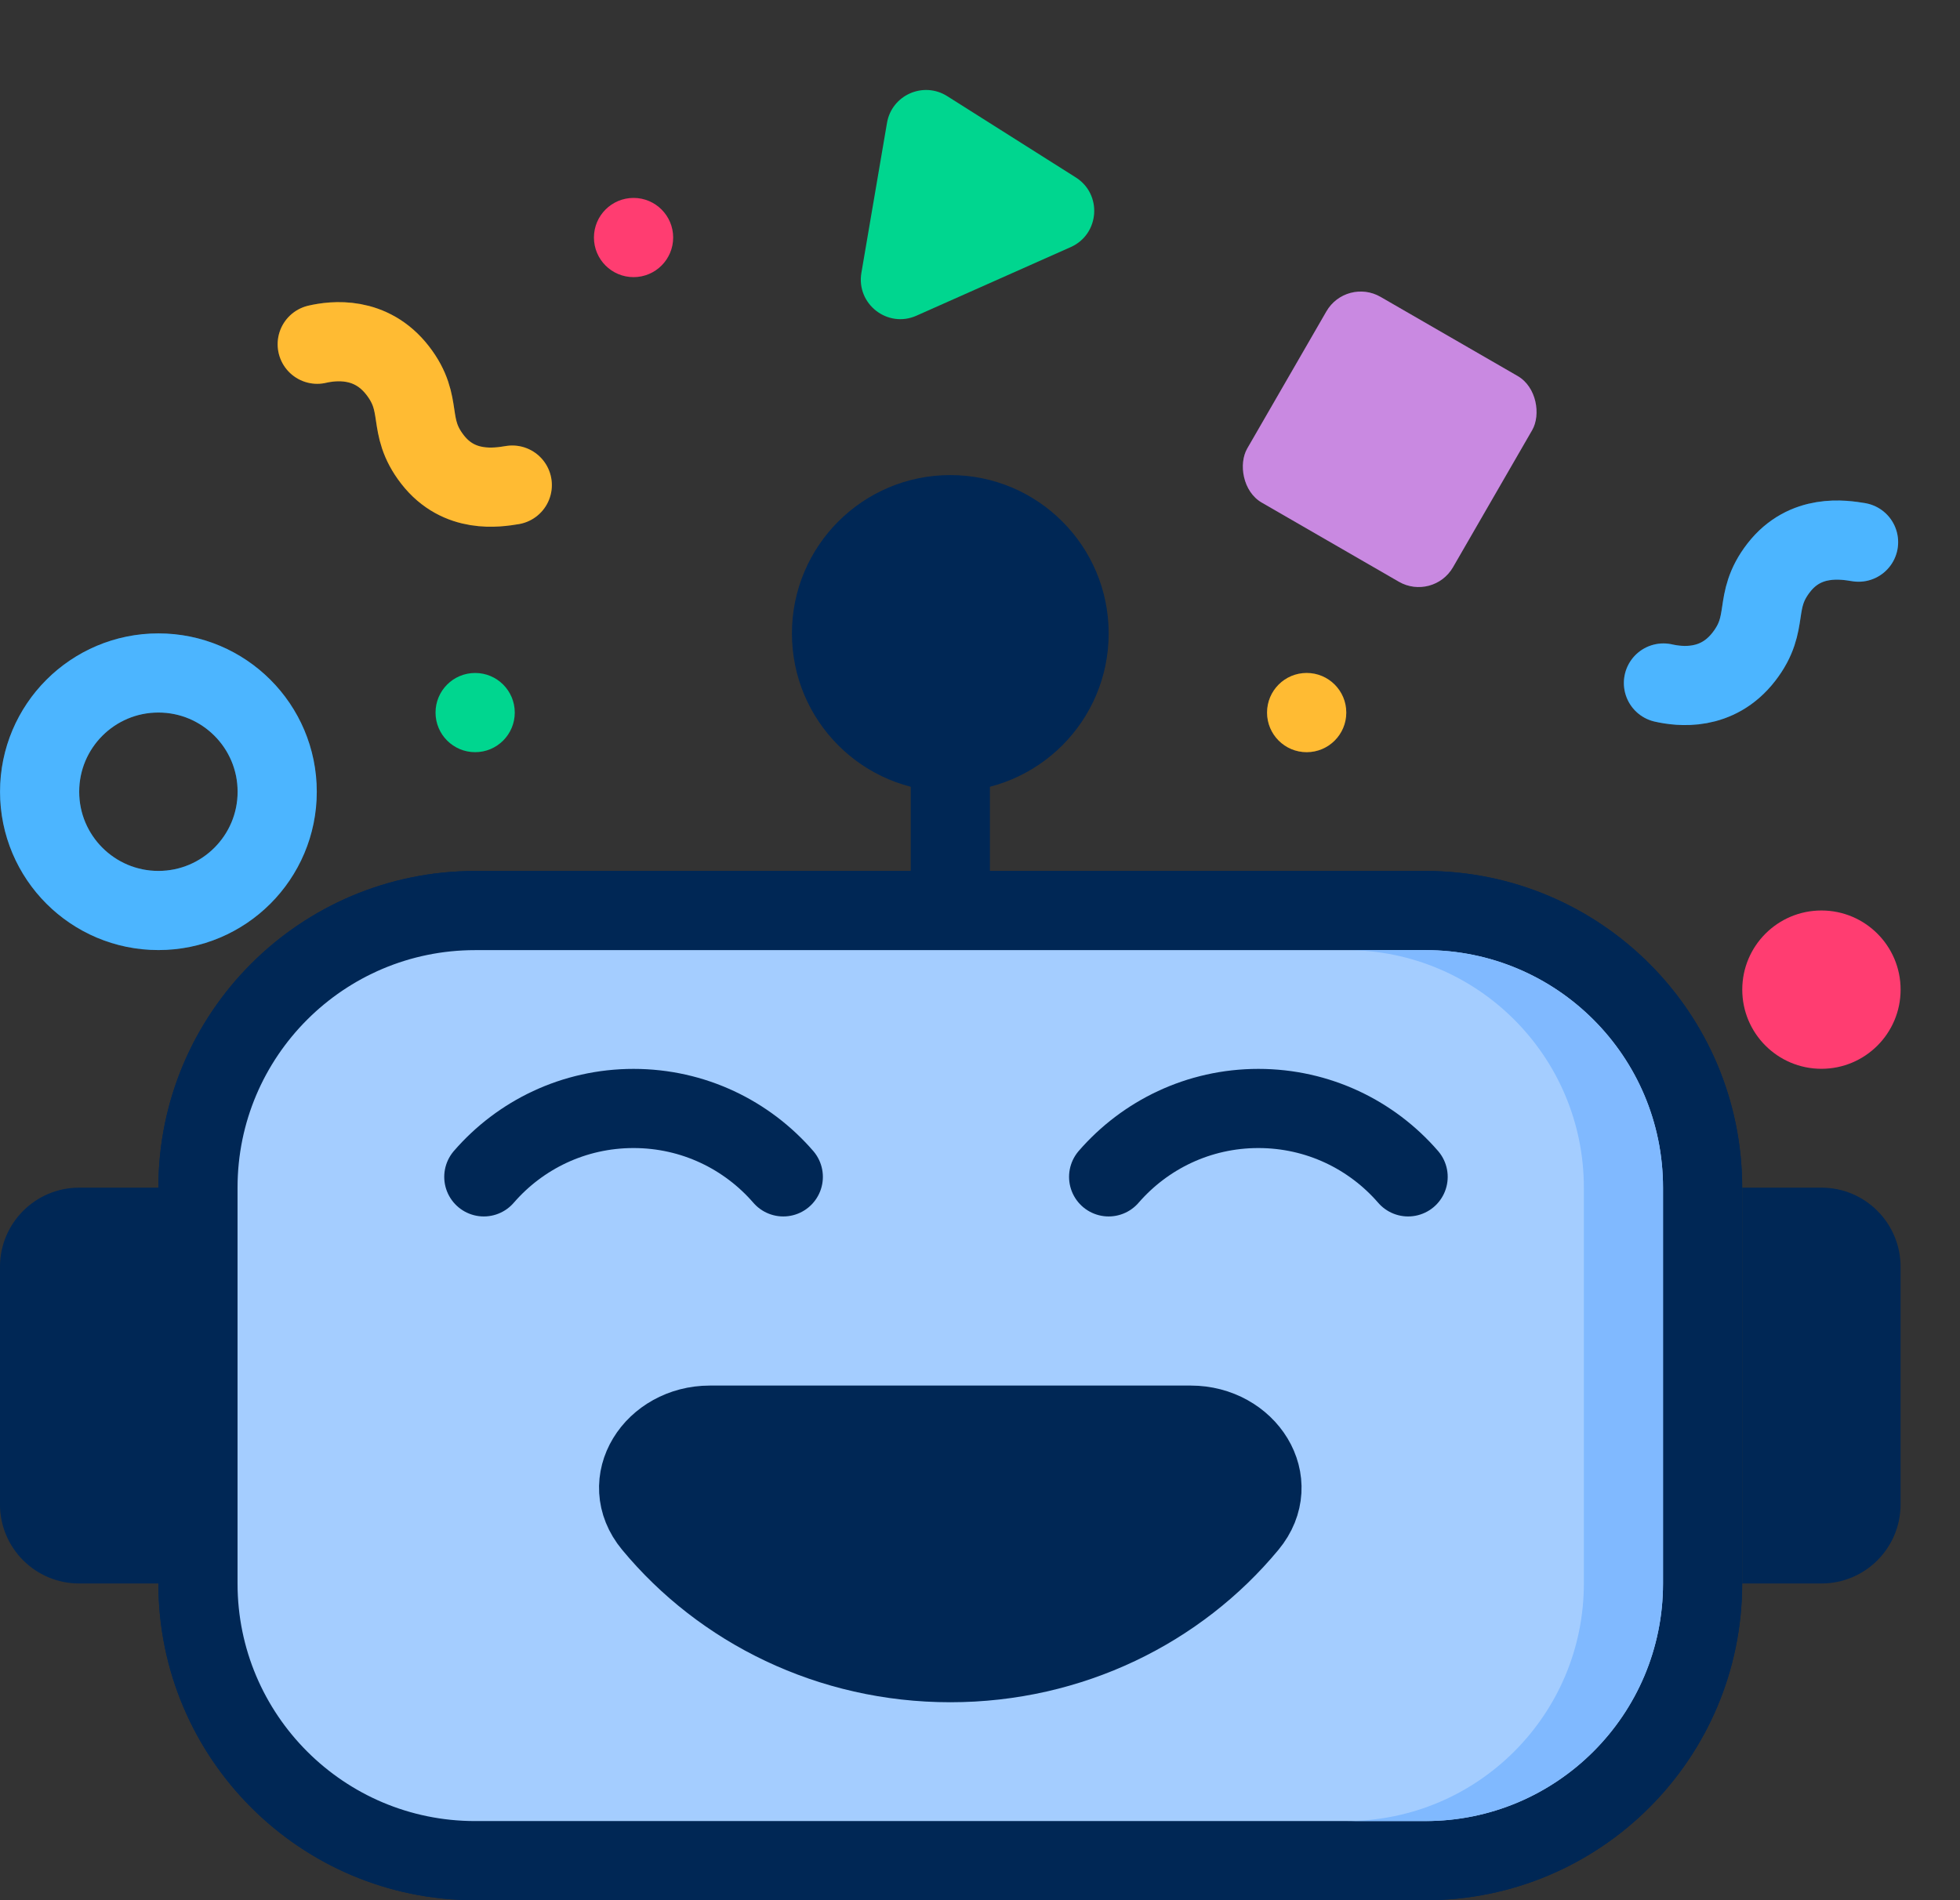 <svg width="33" height="32" viewBox="0 0 33 32" fill="none" xmlns="http://www.w3.org/2000/svg">
<rect x="0" y="0" width="33" height="32" fill="#333333" stroke="none"/>
<path d="M15.334 12C15.334 11.632 15.632 11.333 16 11.333C16.368 11.333 16.667 11.632 16.667 12V16C16.667 16.368 16.368 16.666 16 16.666C15.632 16.666 15.334 16.368 15.334 16V12Z" fill="#002755"/>
<circle cx="16" cy="10.667" r="2.465" fill="#002755" stroke="#002755" stroke-width="0.403"/>
<path d="M3.333 20C3.333 17.423 5.423 15.334 8 15.334H24C26.577 15.334 28.666 17.423 28.666 20V26.667C28.666 29.244 26.577 31.334 24 31.334H8C5.423 31.334 3.333 29.244 3.333 26.667V20Z" fill="#A4CDFF" stroke="#002755" stroke-width="1.333"/>
<path d="M8.146 19.819C8.757 19.113 9.66 18.667 10.667 18.667C11.674 18.667 12.577 19.113 13.188 19.819" stroke="#002755" stroke-width="1.333" stroke-linecap="round"/>
<path d="M18.666 19.819C19.278 19.113 20.18 18.667 21.187 18.667C22.194 18.667 23.097 19.113 23.708 19.819" stroke="#002755" stroke-width="1.333" stroke-linecap="round"/>
<path fill-rule="evenodd" clip-rule="evenodd" d="M22.667 30.667H24C26.209 30.667 28 28.876 28 26.667V20C28 17.791 26.209 16 24 16H22.667C24.876 16 26.667 17.791 26.667 20V26.667C26.667 28.876 24.876 30.667 22.667 30.667Z" fill="#80B9FF"/>
<path d="M2.868 20C2.868 17.166 5.166 14.869 8 14.869H24C26.834 14.869 29.131 17.166 29.131 20V26.667C29.131 29.501 26.834 31.799 24 31.799H8C5.166 31.799 2.868 29.501 2.868 26.667V20Z" stroke="#002755" stroke-width="0.403"/>
<path d="M31.798 25.334C31.798 25.959 31.292 26.465 30.667 26.465L29.535 26.465L29.535 20.202L30.667 20.202C31.292 20.202 31.798 20.709 31.798 21.334L31.798 25.334Z" fill="#002755" stroke="#002755" stroke-width="0.403"/>
<path d="M2.465 26.465L1.333 26.465C0.708 26.465 0.201 25.959 0.201 25.334L0.201 21.334C0.201 20.709 0.708 20.202 1.333 20.202L2.465 20.202L2.465 26.465Z" fill="#002755" stroke="#002755" stroke-width="0.403"/>
<path d="M10.988 25.674C12.162 27.092 13.971 28 16 28C18.029 28 19.838 27.092 21.012 25.674C21.611 24.951 20.987 24 20.048 24H11.952C11.013 24 10.389 24.951 10.988 25.674Z" fill="#002755" stroke="#002755" stroke-width="1.333" stroke-linecap="round" stroke-linejoin="round"/>
<path d="M14.934 2.07C15.014 1.601 15.546 1.365 15.948 1.619L18.113 2.988C18.563 3.273 18.514 3.944 18.028 4.161L15.431 5.316C14.945 5.533 14.414 5.12 14.503 4.595L14.934 2.07Z" fill="#00D68F"/>
<path d="M5.341 5.797C5.611 5.735 6.242 5.656 6.694 6.238C7.146 6.82 6.834 7.16 7.282 7.738C7.73 8.316 8.376 8.21 8.625 8.169" stroke="#FFAA00" stroke-width="1.333" stroke-linecap="round"/>
<path d="M5.341 5.797C5.611 5.735 6.242 5.656 6.694 6.238C7.146 6.82 6.834 7.16 7.282 7.738C7.73 8.316 8.376 8.21 8.625 8.169" stroke="white" stroke-opacity="0.2" stroke-width="1.333" stroke-linecap="round"/>
<path d="M28.007 11.502C28.277 11.563 28.909 11.643 29.36 11.061C29.812 10.479 29.5 10.139 29.948 9.561C30.396 8.983 31.042 9.089 31.292 9.13" stroke="#0095FF" stroke-width="1.333" stroke-linecap="round"/>
<path d="M28.007 11.502C28.277 11.563 28.909 11.643 29.36 11.061C29.812 10.479 29.5 10.139 29.948 9.561C30.396 8.983 31.042 9.089 31.292 9.13" stroke="white" stroke-opacity="0.3" stroke-width="1.333" stroke-linecap="round"/>
<rect x="22.666" y="4.666" width="4" height="4" rx="0.667" transform="rotate(30 22.666 4.666)" fill="#BB6BD9"/>
<rect x="22.666" y="4.666" width="4" height="4" rx="0.667" transform="rotate(30 22.666 4.666)" fill="white" fill-opacity="0.2"/>
<circle cx="30.667" cy="16.666" r="1.333" fill="#FF3D71"/>
<circle cx="22" cy="12" r="0.667" fill="#FFAA00"/>
<circle cx="22" cy="12" r="0.667" fill="white" fill-opacity="0.2"/>
<circle cx="10.667" cy="4" r="0.667" fill="#FF3D71"/>
<circle cx="8" cy="12" r="0.667" fill="#00D68F"/>
<circle cx="2.667" cy="13.333" r="2" stroke="#0095FF" stroke-width="1.333"/>
<circle cx="2.667" cy="13.333" r="2" stroke="white" stroke-opacity="0.3" stroke-width="1.333"/>
</svg>

